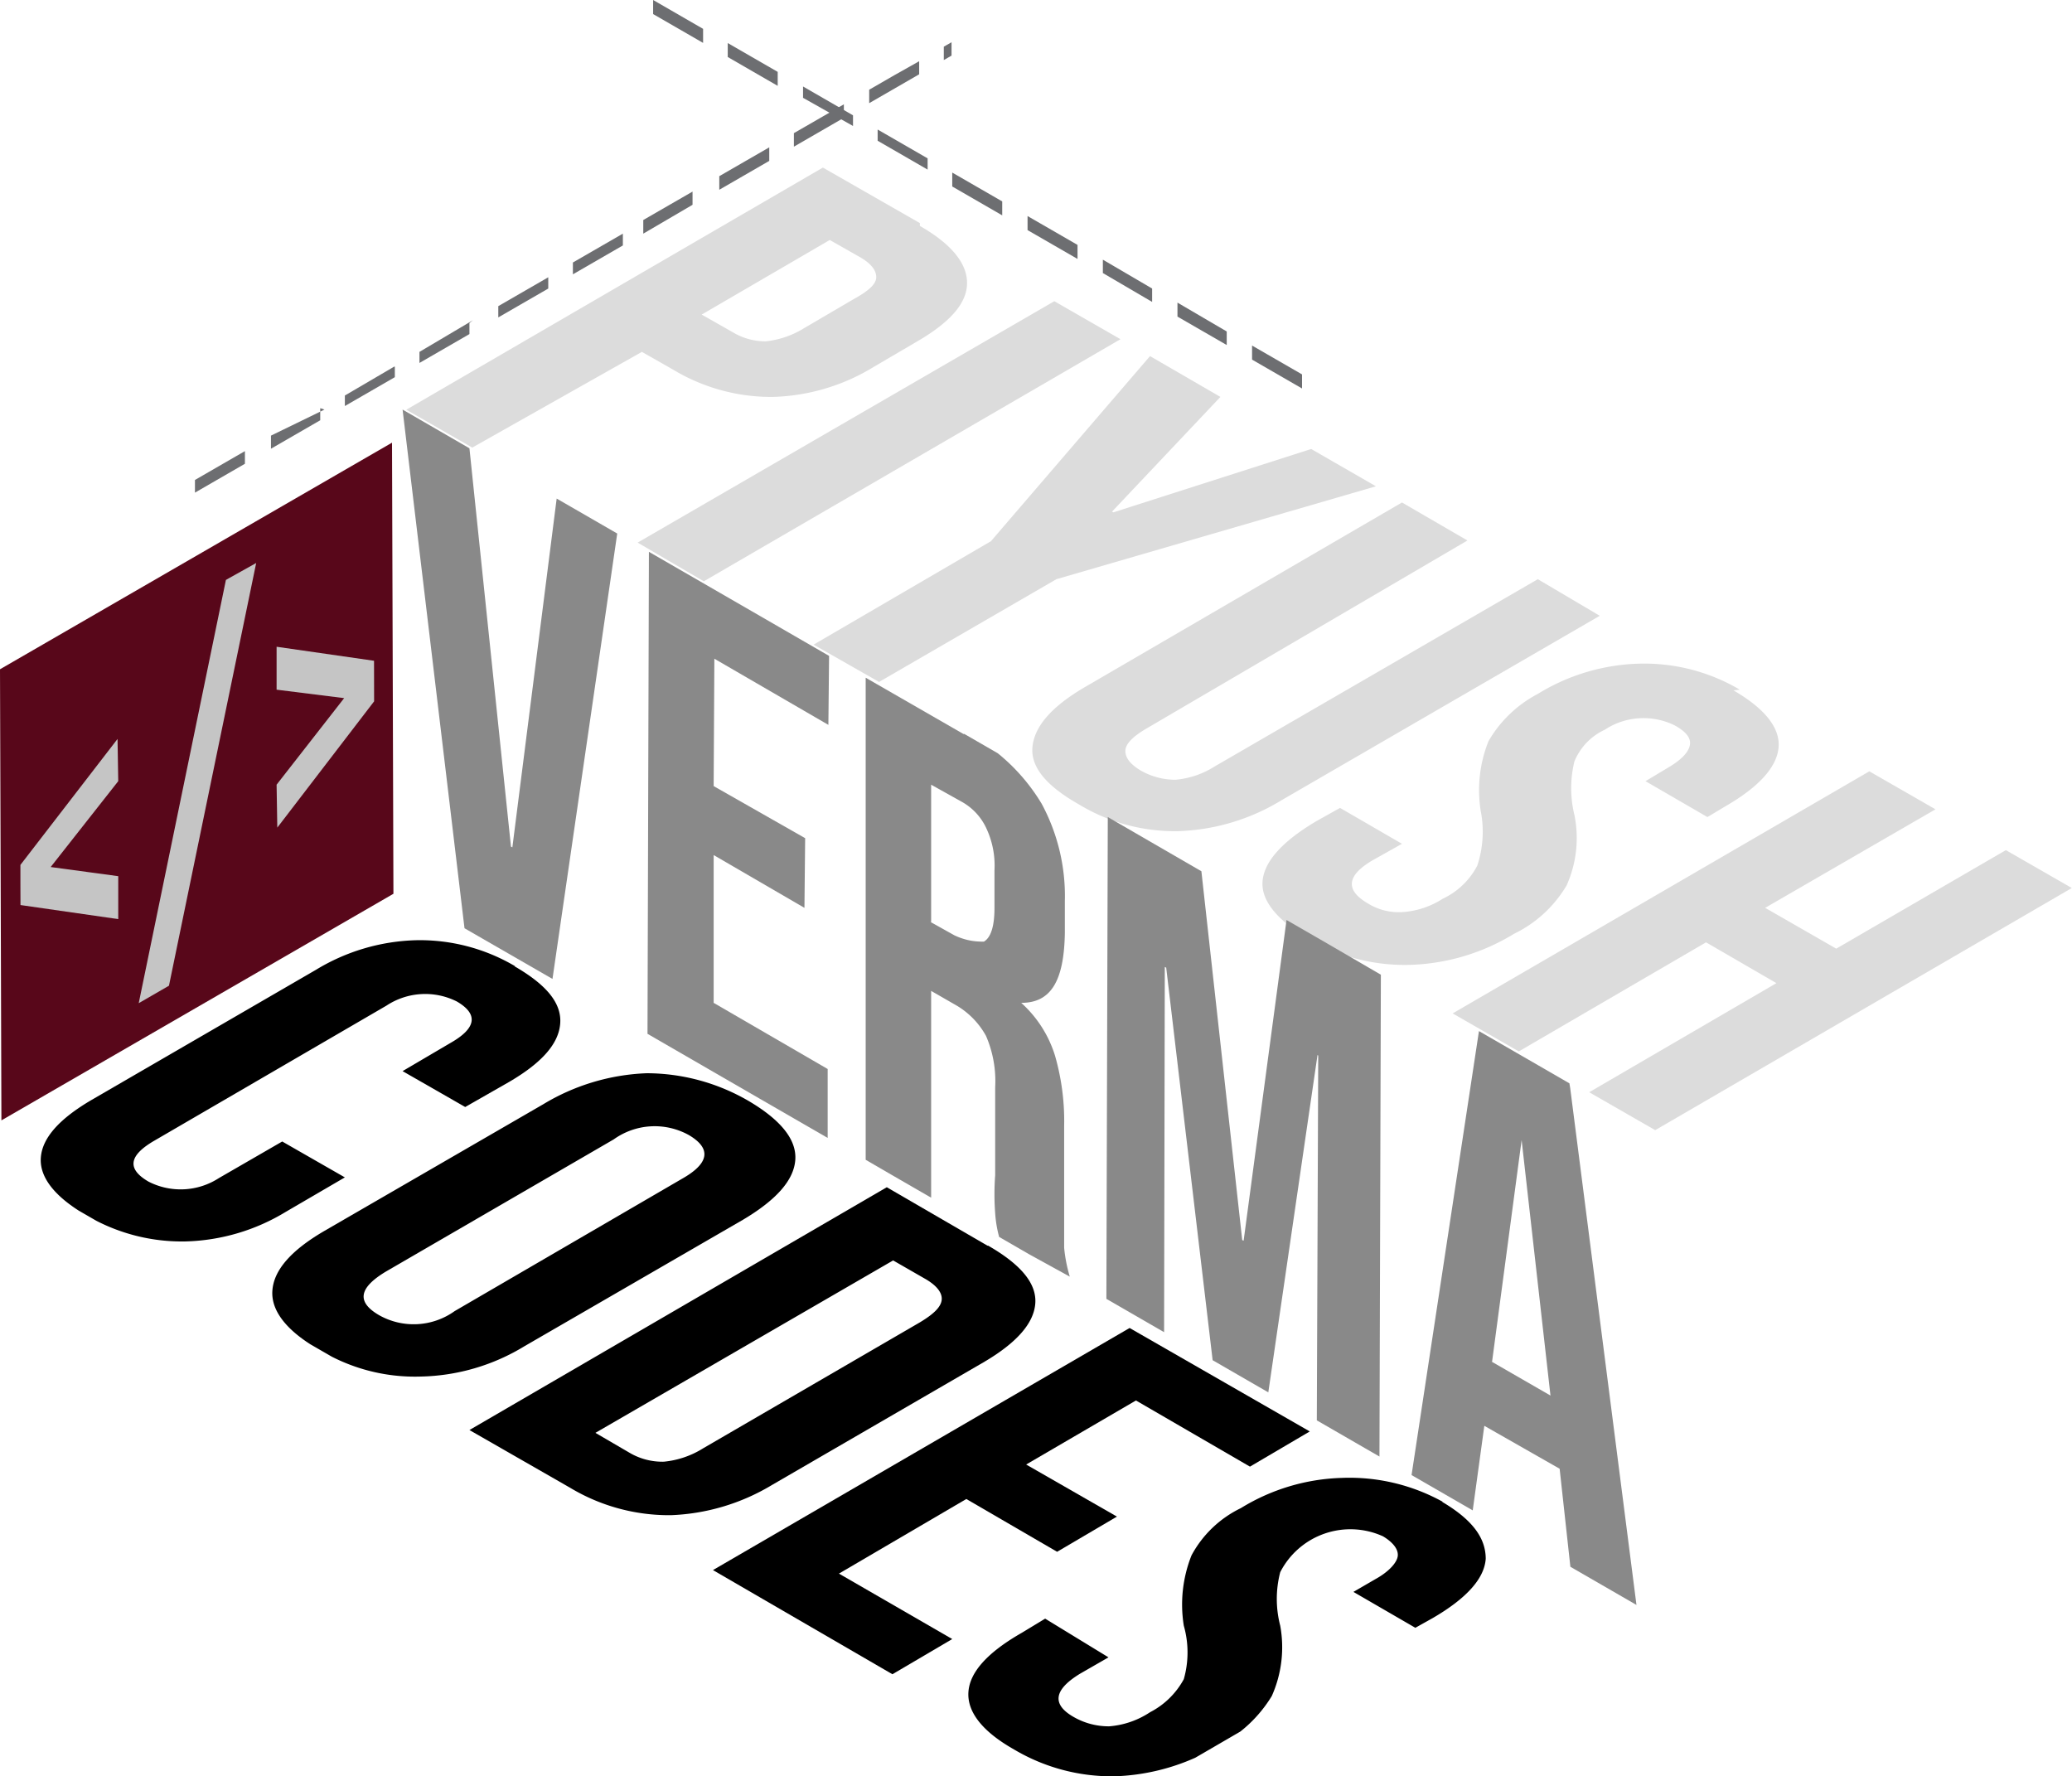 <svg xmlns="http://www.w3.org/2000/svg" xmlns:xlink="http://www.w3.org/1999/xlink" viewBox="0 0 29.44 25.24"><defs><style>.cls-1{fill:none;}.cls-2{isolation:isolate;}.cls-3{clip-path:url(#clip-path);}.cls-4{fill:#dcdcdc;}.cls-5{clip-path:url(#clip-path-2);}.cls-6{fill:#898989;}.cls-7{clip-path:url(#clip-path-3);}.cls-8{clip-path:url(#clip-path-4);}.cls-9{fill:#58071a;}.cls-10{clip-path:url(#clip-path-5);}.cls-11{fill:#c5c5c5;}.cls-12{clip-path:url(#clip-path-6);}.cls-13{fill:#6d6e71;}.cls-14{clip-path:url(#clip-path-7);}</style><clipPath id="clip-path" transform="translate(-0.15)"><polygon class="cls-1" points="5.84 5.87 11.93 2.33 29.67 12.57 23.58 16.11 5.84 5.87"/></clipPath><clipPath id="clip-path-2" transform="translate(-0.15)"><polygon class="cls-1" points="5.85 12.67 5.87 5.82 23.43 15.96 23.41 22.81 5.85 12.67"/></clipPath><clipPath id="clip-path-3" transform="translate(-0.15)"><polygon class="cls-1" points="0 16.47 6.09 12.93 22.03 22.13 15.94 25.67 0 16.47"/></clipPath><clipPath id="clip-path-4" transform="translate(-0.15)"><polygon class="cls-1" points="0.17 15.92 0.15 9.51 5.72 6.29 5.74 12.7 0.17 15.92"/></clipPath><clipPath id="clip-path-5" transform="translate(-0.15)"><polygon class="cls-1" points="0.45 15.22 0.43 9.93 5.46 7.03 5.47 12.32 0.45 15.22"/></clipPath><clipPath id="clip-path-6" transform="translate(-0.15)"><polygon class="cls-1" points="9.43 0.2 9.43 0 18.65 5.32 18.65 5.52 9.43 0.2"/></clipPath><clipPath id="clip-path-7" transform="translate(-0.15)"><polygon class="cls-1" points="2.92 7 2.92 6.8 13.67 0.6 13.67 0.79 2.92 7"/></clipPath></defs><g id="Layer_2" data-name="Layer 2"><g id="Layer_1-2" data-name="Layer 1"><g class="cls-2"><g class="cls-3"><path class="cls-4" d="M10.12,4.47l1.82-1.06.44.25c.15.09.22.18.22.28s-.12.2-.32.31l-.7.41a1.29,1.29,0,0,1-.55.19.9.9,0,0,1-.47-.13l-.44-.25m3.1-1.3-1.38-.79L5.92,5.82l.94.54L9.27,5l.44.25a2.7,2.7,0,0,0,1.42.39,2.89,2.89,0,0,0,1.44-.43l.58-.34c.49-.28.73-.55.74-.83s-.2-.56-.67-.83" transform="translate(-0.15)"/><polyline class="cls-4" points="15.92 4.82 14.98 4.28 9.06 7.71 10 8.26 15.92 4.82"/><polyline class="cls-4" points="19.55 6.91 18.63 6.38 15.82 7.28 15.8 7.27 17.34 5.64 16.34 5.06 14.08 7.69 11.56 9.16 12.49 9.69 15.01 8.23 19.55 6.91"/><path class="cls-4" d="M22.88,8.75,22,8.23l-4.59,2.66a1.24,1.24,0,0,1-.56.19,1,1,0,0,1-.49-.13c-.15-.09-.22-.18-.22-.28s.11-.21.32-.33L21,7.68l-.93-.54L15.57,9.76c-.48.28-.72.56-.75.85s.2.56.66.82a2.62,2.62,0,0,0,1.42.38,3,3,0,0,0,1.46-.44l4.52-2.62" transform="translate(-0.15)"/><path class="cls-4" d="M24.87,9.8a2.67,2.67,0,0,0-1.42-.37A2.89,2.89,0,0,0,22,9.86a1.75,1.75,0,0,0-.7.67,1.87,1.87,0,0,0-.11,1,1.53,1.53,0,0,1-.05.77,1.06,1.06,0,0,1-.49.47,1.2,1.2,0,0,1-.57.19.83.83,0,0,1-.49-.12c-.33-.19-.31-.4.07-.62l.41-.23-.88-.51-.34.19c-.47.28-.73.56-.76.84s.2.56.65.83a2.71,2.71,0,0,0,1.45.37,3,3,0,0,0,1.47-.44,1.76,1.76,0,0,0,.75-.69,1.65,1.65,0,0,0,.11-1,1.6,1.6,0,0,1,0-.76.85.85,0,0,1,.43-.45,1,1,0,0,1,1-.06c.16.09.23.18.21.28s-.12.21-.33.33l-.3.18.88.51.25-.15c.47-.27.73-.55.76-.83s-.19-.56-.64-.82" transform="translate(-0.15)"/><polyline class="cls-4" points="29.44 12.62 28.5 12.08 26.09 13.48 25.08 12.9 27.5 11.5 26.56 10.96 20.64 14.4 21.58 14.94 24.24 13.39 25.24 13.97 22.58 15.52 23.52 16.06 29.44 12.62"/></g></g><g class="cls-2"><g class="cls-5"><polyline class="cls-6" points="8.77 7.58 7.91 7.08 7.28 12.04 7.26 12.03 6.67 6.37 5.72 5.82 6.6 13.19 7.85 13.91 8.77 7.58"/><polyline class="cls-6" points="11.78 9.32 9.22 7.84 9.2 14.69 11.76 16.17 11.76 15.19 10.14 14.25 10.14 12.15 11.43 12.9 11.44 11.91 10.14 11.17 10.15 9.36 11.77 10.3 11.78 9.32"/><path class="cls-6" d="M13.38,13.1V11.15l.43.24a.83.83,0,0,1,.35.37,1.25,1.25,0,0,1,.12.61v.53q0,.39-.15.48c-.08,0-.23,0-.42-.09l-.34-.19m.47-2.67-1.39-.8,0,6.85.93.54V14.08l.33.19a1.14,1.14,0,0,1,.45.45,1.62,1.62,0,0,1,.13.73V16.7a3.58,3.58,0,0,0,0,.54,1.71,1.71,0,0,0,.06.35l1,.55a2.12,2.12,0,0,1-.08-.41c0-.12,0-.29,0-.48V16a3.35,3.35,0,0,0-.13-1,1.67,1.67,0,0,0-.48-.75v0c.41,0,.61-.29.62-1V12.8a2.76,2.76,0,0,0-.33-1.38,2.73,2.73,0,0,0-1.05-1" transform="translate(-0.15)"/><polyline class="cls-6" points="19.62 13.85 18.28 13.07 17.67 17.63 17.65 17.62 17.07 12.38 15.74 11.61 15.72 18.46 16.54 18.93 16.55 13.74 16.57 13.75 17.23 19.33 18.02 19.79 18.72 14.99 18.73 15 18.71 20.19 19.6 20.7 19.62 13.85"/><path class="cls-6" d="M21.35,19.35l.42-3.15h0l.41,3.63-.85-.49m1.11-4-1.27-.73L20.2,21l.87.5.17-1.24,1.07.61v0l.16,1.46.94.54-.95-7.41" transform="translate(-0.15)"/></g></g><g class="cls-2"><g class="cls-7"><path d="M7.47,13.73a2.66,2.66,0,0,0-1.41-.37,2.88,2.88,0,0,0-1.42.42L1.45,15.63c-.46.27-.7.54-.72.82s.2.56.65.82a2.66,2.66,0,0,0,1.41.37,2.88,2.88,0,0,0,1.42-.42l.84-.49-.89-.51-.9.52a1,1,0,0,1-1,.05c-.31-.18-.28-.37.08-.58l3.3-1.92a1,1,0,0,1,1-.06c.31.18.28.38-.09.59l-.68.4.89.51.63-.36c.46-.27.7-.54.72-.83s-.2-.55-.65-.81" transform="translate(-0.15)"/><path d="M5.54,18.69c-.33-.19-.29-.39.09-.62l3.24-1.88a1,1,0,0,1,1.07-.06c.32.19.29.4-.1.62L6.61,18.63a1,1,0,0,1-1.07.06m5.24-3.05a2.89,2.89,0,0,0-1.44-.39,3.06,3.06,0,0,0-1.47.44l-3.11,1.8c-.48.28-.72.56-.74.85s.21.58.67.84a2.6,2.6,0,0,0,1.44.38,2.94,2.94,0,0,0,1.47-.43l3.11-1.8c.47-.28.72-.56.74-.85s-.21-.57-.67-.84" transform="translate(-0.15)"/><path d="M8.61,20.36l4.23-2.45.47.27c.15.09.23.19.22.29s-.11.2-.31.32l-3.08,1.79a1.28,1.28,0,0,1-.56.19.92.92,0,0,1-.49-.13l-.48-.28m5.57-2.66-1.43-.83L6.82,20.32l1.43.82a2.73,2.73,0,0,0,1.43.39,3,3,0,0,0,1.44-.43l3-1.74c.48-.28.72-.56.74-.84s-.2-.55-.67-.82" transform="translate(-0.15)"/><polyline points="18.61 20.34 16.05 18.87 10.13 22.31 12.68 23.79 13.53 23.29 11.92 22.36 13.73 21.3 15.02 22.05 15.87 21.55 14.58 20.81 16.14 19.9 17.76 20.84 18.61 20.34"/><path d="M20.65,21.34A2.74,2.74,0,0,0,19.22,21a2.89,2.89,0,0,0-1.44.43,1.57,1.57,0,0,0-.7.67,1.89,1.89,0,0,0-.11,1,1.39,1.39,0,0,1,0,.76,1.14,1.14,0,0,1-.48.47,1.22,1.22,0,0,1-.58.2,1,1,0,0,1-.5-.13c-.32-.18-.29-.39.09-.62l.4-.23L15,23l-.33.2c-.49.28-.74.56-.76.84s.19.56.65.82a2.72,2.72,0,0,0,1.43.38,3.05,3.05,0,0,0,1.48-.44,1.9,1.9,0,0,0,.75-.7,1.7,1.7,0,0,0,.12-1,1.51,1.51,0,0,1,0-.76,1.12,1.12,0,0,1,1.46-.51c.15.09.22.19.21.28s-.12.22-.32.33l-.31.18.88.51.25-.14q.72-.42.75-.84c0-.29-.18-.55-.62-.81" transform="translate(-0.15)"/></g></g><g class="cls-2"><g class="cls-8"><polyline class="cls-9" points="5.57 6.29 0 9.51 0.02 15.92 5.59 12.7 5.57 6.29"/></g></g><g class="cls-2"><g class="cls-10"><polyline class="cls-11" points="1.67 10.5 0.29 12.29 0.29 12.86 1.68 13.06 1.68 12.45 0.72 12.32 1.68 11.1 1.67 10.5"/><polyline class="cls-11" points="3.64 8 3.21 8.24 1.97 14.26 2.4 14.01 3.64 8"/><polyline class="cls-11" points="3.93 9.19 3.93 9.8 4.89 9.92 3.93 11.15 3.94 11.76 5.32 9.96 5.32 9.39 3.93 9.19"/></g></g><g class="cls-2"><g class="cls-12"><path class="cls-13" d="M17.58,4.71l-.7-.41v.2l.7.41v-.2M16.52,4.1l-.7-.41v.19l.7.41V4.1m-1.06-.62-.71-.41v.2l.71.41v-.2m-1.07-.62-.71-.41v.2l.71.41v-.2m-1.06-.61-.71-.41V2l.71.41v-.2m-1.06-.61-.71-.41v.2l.71.4V1.64M11.2,1,10.49.61v.2l.71.41V1M10.14.41,9.43,0V.2l.71.41V.41m8.51,4.91-.71-.41v.2l.71.41v-.2" transform="translate(-0.15)"/></g></g><g class="cls-2"><g class="cls-14"><path class="cls-13" d="M13.21.87l-.71.4v.2l.71-.41V.87m-1.07.61-.71.41v.2l.71-.41v-.2m-1.06.61-.71.41v.2l.71-.41v-.2M10,2.71l-.71.41v.2l.7-.41v-.2M9,3.32l-.71.41v.2L9,3.52v-.2m-1.06.62-.71.41v.19l.71-.41V3.94m-1.07.61L6.11,5v.2l.71-.41v-.2m-1.07.62-.7.41v.19l.71-.4v-.2m-1,.61L4,6.19v.2L4.7,6v-.2m-1.07.61-.71.41V7l.71-.41v-.2M13.67.6l-.11.06v.2l.11-.07V.6" transform="translate(-0.15)"/></g></g></g></g></svg>
